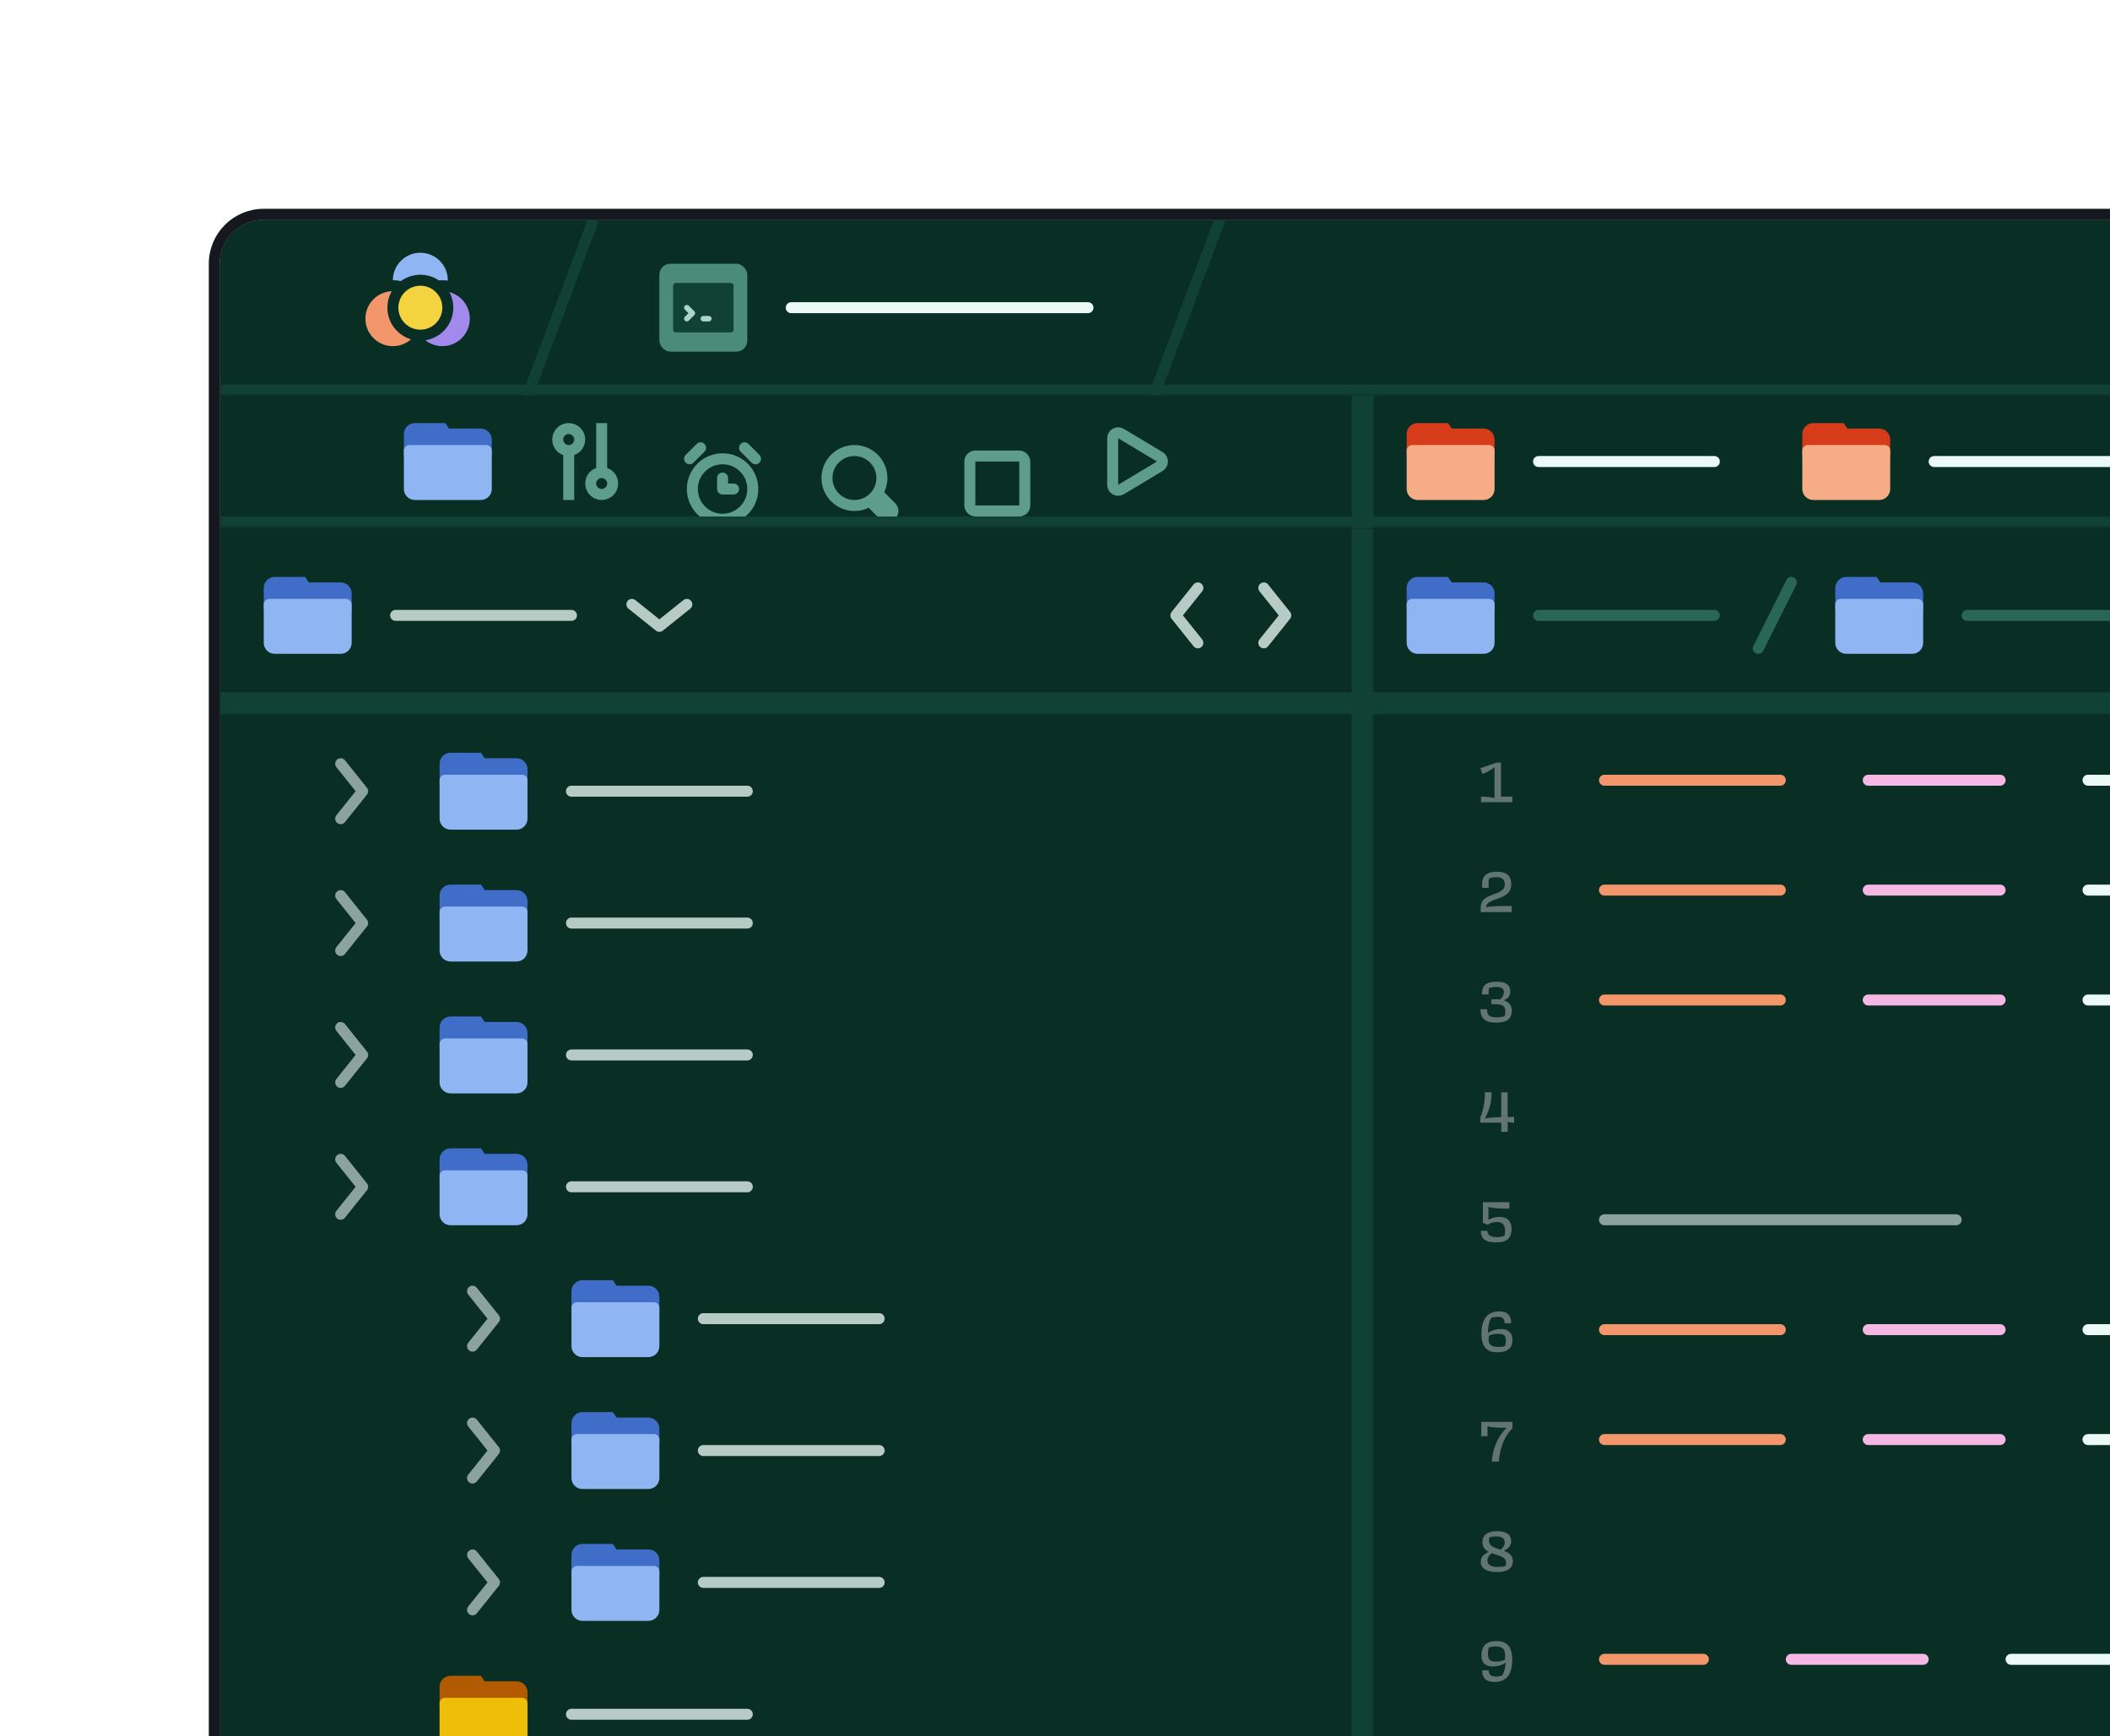 <svg width="384" height="316" viewBox="0 0 384 316" fill="none" xmlns="http://www.w3.org/2000/svg">
<g clip-path="url(#clip0_625_2437)">
<g clip-path="url(#clip1_625_2437)">
<path d="M40 48C40 43.582 43.582 40 48 40H592V432H40V48Z" fill="#092E24"/>
<g clip-path="url(#clip2_625_2437)">
<mask id="path-3-inside-1_625_2437" fill="white">
<path d="M40 40H805V72H40V40Z"/>
</mask>
<path d="M40 40H805V72H40V40Z" fill="#092E24"/>
<circle cx="76.5" cy="51" r="6" fill="#8FB6F2" stroke="#092E24" stroke-width="2" stroke-miterlimit="10" stroke-linecap="round" stroke-linejoin="round"/>
<path d="M86.5 58C86.5 61.314 83.814 64 80.5 64C77.186 64 74.5 61.314 74.5 58C74.5 54.686 77.186 52 80.5 52C83.814 52 86.5 54.686 86.5 58Z" fill="#A18AEC" stroke="#092E24" stroke-width="2" stroke-miterlimit="10" stroke-linecap="round" stroke-linejoin="round"/>
<circle cx="71.5" cy="58" r="6" fill="#F4966B" stroke="#092E24" stroke-width="2" stroke-miterlimit="10" stroke-linecap="round" stroke-linejoin="round"/>
<circle cx="76.5" cy="56" r="5" fill="#F4D340" stroke="#092E24" stroke-width="2" stroke-miterlimit="10" stroke-linecap="round" stroke-linejoin="round"/>
<path d="M96 72L108 40" stroke="#114034" stroke-width="2"/>
<rect x="120" y="48" width="16" height="16" rx="2" fill="#4A8B79"/>
<rect x="123" y="52" width="10" height="8" fill="#114034" stroke="#114034" stroke-miterlimit="10" stroke-linecap="round" stroke-linejoin="round"/>
<path d="M125 56L126 57L125 58" stroke="#ABD5C8" stroke-miterlimit="10" stroke-linecap="round" stroke-linejoin="round"/>
<path d="M128 58H129" stroke="#ABD5C8" stroke-miterlimit="10" stroke-linecap="round" stroke-linejoin="round"/>
<path d="M144 56H198" stroke="#EBFAF5" stroke-width="2" stroke-miterlimit="10" stroke-linecap="round" stroke-linejoin="round"/>
<path d="M210 72L222 40" stroke="#114034" stroke-width="2"/>
</g>
<path d="M805 70H40V74H805V70Z" fill="#114034" mask="url(#path-3-inside-1_625_2437)"/>
<g clip-path="url(#clip3_625_2437)">
<mask id="path-16-inside-2_625_2437" fill="white">
<path d="M40 72H805V96H40V72Z"/>
</mask>
<path d="M40 72H805V96H40V72Z" fill="#092E24"/>
<path d="M88.5 82H74.5V79C74.5 78.45 74.95 78 75.5 78H80.5L81.17 79H87.5C88.05 79 88.5 79.45 88.5 80V82Z" fill="#406DC8" stroke="#406DC8" stroke-width="2" stroke-miterlimit="10" stroke-linecap="round"/>
<path d="M74.5 82H88.5V89C88.5 89.552 88.052 90 87.5 90H75.5C74.948 90 74.5 89.552 74.5 89V82Z" fill="#8FB6F2" stroke="#8FB6F2" stroke-width="2" stroke-miterlimit="10" stroke-linecap="round" stroke-linejoin="round"/>
<circle cx="103.5" cy="80" r="2" fill="#092E24" stroke="#5F9D8B" stroke-width="2"/>
<circle cx="109.5" cy="88" r="2" fill="#092E24" stroke="#5F9D8B" stroke-width="2"/>
<path d="M103.5 82V91" stroke="#5F9D8B" stroke-width="2"/>
<path d="M109.5 77V86" stroke="#5F9D8B" stroke-width="2"/>
<g filter="url(#filter0_d_625_2437)">
<path d="M131.5 90.5C134.538 90.5 137 88.038 137 85C137 81.962 134.538 79.5 131.5 79.5C128.462 79.5 126 81.962 126 85C126 88.038 128.462 90.5 131.5 90.5Z" fill="#092E24" stroke="#5F9D8B" stroke-width="2" stroke-miterlimit="10" stroke-linecap="round" stroke-linejoin="round"/>
<path d="M125.5 79.5L127.5 77.5" stroke="#5F9D8B" stroke-width="2" stroke-miterlimit="10" stroke-linecap="round" stroke-linejoin="round"/>
<path d="M137.5 79.5L135.5 77.5" stroke="#5F9D8B" stroke-width="2" stroke-miterlimit="10" stroke-linecap="round" stroke-linejoin="round"/>
<path d="M131.5 83V85H133.5" fill="#092E24"/>
<path d="M131.5 83V85H133.5" stroke="#5F9D8B" stroke-width="2" stroke-miterlimit="10" stroke-linecap="round" stroke-linejoin="round"/>
</g>
<g filter="url(#filter1_d_625_2437)">
<path d="M159.5 87L161.5 89" stroke="#5F9D8B" stroke-width="4" stroke-miterlimit="10" stroke-linecap="round"/>
<circle cx="155.5" cy="83" r="5" fill="#092E24" stroke="#5F9D8B" stroke-width="2"/>
</g>
<g filter="url(#filter2_d_625_2437)">
<rect x="176.5" y="79" width="10" height="10" rx="1" stroke="#5F9D8B" stroke-width="2" stroke-miterlimit="10" stroke-linecap="round" stroke-linejoin="round"/>
</g>
<path d="M202.5 79.766C202.5 78.989 203.348 78.509 204.014 78.909L211.071 83.142C211.718 83.531 211.718 84.469 211.071 84.858L204.014 89.091C203.348 89.491 202.5 89.011 202.5 88.234L202.5 79.766Z" fill="#092E24" stroke="#5F9D8B" stroke-width="2" stroke-miterlimit="10" stroke-linecap="round" stroke-linejoin="round"/>
<path d="M246 72V96H250V72H246Z" fill="#114034" mask="url(#path-18-outside-3_625_2437)"/>
<path d="M271 82H257V79C257 78.45 257.45 78 258 78H263L263.67 79H270C270.55 79 271 79.45 271 80V82Z" fill="#D63C1A" stroke="#D63C1A" stroke-width="2" stroke-miterlimit="10" stroke-linecap="round"/>
<path d="M257 82H271V89C271 89.552 270.552 90 270 90H258C257.448 90 257 89.552 257 89V82Z" fill="#F6AC87" stroke="#F6AC87" stroke-width="2" stroke-miterlimit="10" stroke-linecap="round" stroke-linejoin="round"/>
<path d="M280 84L312 84" stroke="#EBFAF5" stroke-width="2" stroke-miterlimit="10" stroke-linecap="round" stroke-linejoin="round"/>
<path d="M343 82H329V79C329 78.45 329.45 78 330 78H335L335.67 79H342C342.55 79 343 79.45 343 80V82Z" fill="#D63C1A" stroke="#D63C1A" stroke-width="2" stroke-miterlimit="10" stroke-linecap="round"/>
<path d="M329 82H343V89C343 89.552 342.552 90 342 90H330C329.448 90 329 89.552 329 89V82Z" fill="#F6AC87" stroke="#F6AC87" stroke-width="2" stroke-miterlimit="10" stroke-linecap="round" stroke-linejoin="round"/>
<path d="M352 84L384 84" stroke="#EBFAF5" stroke-width="2" stroke-miterlimit="10" stroke-linecap="round" stroke-linejoin="round"/>
</g>
<path d="M805 94H40V98H805V94Z" fill="#114034" mask="url(#path-16-inside-2_625_2437)"/>
<mask id="path-41-outside-4_625_2437" maskUnits="userSpaceOnUse" x="40" y="96" width="210" height="594" fill="black">
<rect fill="white" x="40" y="96" width="210" height="594"/>
<path d="M40 96H248V690H40V96Z"/>
</mask>
<path d="M40 96H248V690H40V96Z" fill="#092E24"/>
<path d="M63 110H49V107C49 106.45 49.45 106 50 106H55L55.67 107H62C62.55 107 63 107.45 63 108V110Z" fill="#092E24" stroke="#76A3ED" stroke-width="2" stroke-miterlimit="10" stroke-linecap="round"/>
<path d="M49 110H63V117C63 117.552 62.552 118 62 118H50C49.448 118 49 117.552 49 117V110Z" fill="#092E24" stroke="#76A3ED" stroke-width="2" stroke-miterlimit="10" stroke-linecap="round" stroke-linejoin="round"/>
<path d="M72 112L104 112" stroke="#EBFAF5" stroke-width="2" stroke-miterlimit="10" stroke-linecap="round" stroke-linejoin="round"/>
<path d="M115 110L120 114L125 110" stroke="#CAE7DE" stroke-width="2" stroke-miterlimit="10" stroke-linecap="round" stroke-linejoin="round"/>
<path d="M218 107L214 112L218 117" stroke="#CAE7DE" stroke-width="2" stroke-miterlimit="10" stroke-linecap="round" stroke-linejoin="round"/>
<path d="M230 107L234 112L230 117" stroke="#CAE7DE" stroke-width="2" stroke-miterlimit="10" stroke-linecap="round" stroke-linejoin="round"/>
<path d="M248 126H40V130H248V126Z" fill="#114034" mask="url(#path-43-inside-5_625_2437)"/>
<path d="M62 139L66 144L62 149" stroke="#CAE7DE" stroke-width="2" stroke-miterlimit="10" stroke-linecap="round" stroke-linejoin="round"/>
<path d="M95 142H81V139C81 138.45 81.45 138 82 138H87L87.67 139H94C94.55 139 95 139.45 95 140V142Z" fill="#092E24" stroke="#76A3ED" stroke-width="2" stroke-miterlimit="10" stroke-linecap="round"/>
<path d="M81 142H95V149C95 149.552 94.552 150 94 150H82C81.448 150 81 149.552 81 149V142Z" fill="#092E24" stroke="#76A3ED" stroke-width="2" stroke-miterlimit="10" stroke-linecap="round" stroke-linejoin="round"/>
<path d="M104 144L136 144" stroke="#EBFAF5" stroke-width="2" stroke-miterlimit="10" stroke-linecap="round" stroke-linejoin="round"/>
<path d="M62 163L66 168L62 173" stroke="#CAE7DE" stroke-width="2" stroke-miterlimit="10" stroke-linecap="round" stroke-linejoin="round"/>
<path d="M95 166H81V163C81 162.45 81.45 162 82 162H87L87.67 163H94C94.55 163 95 163.45 95 164V166Z" fill="#092E24" stroke="#76A3ED" stroke-width="2" stroke-miterlimit="10" stroke-linecap="round"/>
<path d="M81 166H95V173C95 173.552 94.552 174 94 174H82C81.448 174 81 173.552 81 173V166Z" fill="#092E24" stroke="#76A3ED" stroke-width="2" stroke-miterlimit="10" stroke-linecap="round" stroke-linejoin="round"/>
<path d="M104 168L136 168" stroke="#EBFAF5" stroke-width="2" stroke-miterlimit="10" stroke-linecap="round" stroke-linejoin="round"/>
<path d="M62 187L66 192L62 197" stroke="#CAE7DE" stroke-width="2" stroke-miterlimit="10" stroke-linecap="round" stroke-linejoin="round"/>
<path d="M95 190H81V187C81 186.45 81.45 186 82 186H87L87.67 187H94C94.55 187 95 187.45 95 188V190Z" fill="#092E24" stroke="#76A3ED" stroke-width="2" stroke-miterlimit="10" stroke-linecap="round"/>
<path d="M81 190H95V197C95 197.552 94.552 198 94 198H82C81.448 198 81 197.552 81 197V190Z" fill="#092E24" stroke="#76A3ED" stroke-width="2" stroke-miterlimit="10" stroke-linecap="round" stroke-linejoin="round"/>
<path d="M104 192L136 192" stroke="#EBFAF5" stroke-width="2" stroke-miterlimit="10" stroke-linecap="round" stroke-linejoin="round"/>
<path d="M59 214L64 218L69 214" stroke="#CAE7DE" stroke-width="2" stroke-miterlimit="10" stroke-linecap="round" stroke-linejoin="round"/>
<path d="M95 214H81V211C81 210.45 81.45 210 82 210H87L87.67 211H94C94.55 211 95 211.45 95 212V214Z" fill="#092E24" stroke="#76A3ED" stroke-width="2" stroke-miterlimit="10" stroke-linecap="round"/>
<path d="M81 214H95V221C95 221.552 94.552 222 94 222H82C81.448 222 81 221.552 81 221V214Z" fill="#092E24" stroke="#76A3ED" stroke-width="2" stroke-miterlimit="10" stroke-linecap="round" stroke-linejoin="round"/>
<path d="M104 216L136 216" stroke="#EBFAF5" stroke-width="2" stroke-miterlimit="10" stroke-linecap="round" stroke-linejoin="round"/>
<path d="M86 235L90 240L86 245" stroke="#CAE7DE" stroke-width="2" stroke-miterlimit="10" stroke-linecap="round" stroke-linejoin="round"/>
<path d="M119 238H105V235C105 234.45 105.45 234 106 234H111L111.67 235H118C118.55 235 119 235.45 119 236V238Z" fill="#092E24" stroke="#76A3ED" stroke-width="2" stroke-miterlimit="10" stroke-linecap="round"/>
<path d="M105 238H119V245C119 245.552 118.552 246 118 246H106C105.448 246 105 245.552 105 245V238Z" fill="#092E24" stroke="#76A3ED" stroke-width="2" stroke-miterlimit="10" stroke-linecap="round" stroke-linejoin="round"/>
<path d="M128 240L160 240" stroke="#EBFAF5" stroke-width="2" stroke-miterlimit="10" stroke-linecap="round" stroke-linejoin="round"/>
<path d="M86 259L90 264L86 269" stroke="#CAE7DE" stroke-width="2" stroke-miterlimit="10" stroke-linecap="round" stroke-linejoin="round"/>
<path d="M119 262H105V259C105 258.45 105.45 258 106 258H111L111.67 259H118C118.55 259 119 259.45 119 260V262Z" fill="#092E24" stroke="#76A3ED" stroke-width="2" stroke-miterlimit="10" stroke-linecap="round"/>
<path d="M105 262H119V269C119 269.552 118.552 270 118 270H106C105.448 270 105 269.552 105 269V262Z" fill="#092E24" stroke="#76A3ED" stroke-width="2" stroke-miterlimit="10" stroke-linecap="round" stroke-linejoin="round"/>
<path d="M128 264L160 264" stroke="#EBFAF5" stroke-width="2" stroke-miterlimit="10" stroke-linecap="round" stroke-linejoin="round"/>
<path d="M86 283L90 288L86 293" stroke="#CAE7DE" stroke-width="2" stroke-miterlimit="10" stroke-linecap="round" stroke-linejoin="round"/>
<path d="M119 286H105V283C105 282.45 105.45 282 106 282H111L111.67 283H118C118.55 283 119 283.45 119 284V286Z" fill="#092E24" stroke="#76A3ED" stroke-width="2" stroke-miterlimit="10" stroke-linecap="round"/>
<path d="M105 286H119V293C119 293.552 118.552 294 118 294H106C105.448 294 105 293.552 105 293V286Z" fill="#092E24" stroke="#76A3ED" stroke-width="2" stroke-miterlimit="10" stroke-linecap="round" stroke-linejoin="round"/>
<path d="M128 288L160 288" stroke="#EBFAF5" stroke-width="2" stroke-miterlimit="10" stroke-linecap="round" stroke-linejoin="round"/>
<path d="M95 310H81V307C81 306.45 81.45 306 82 306H87L87.67 307H94C94.55 307 95 307.45 95 308V310Z" fill="#092E24" stroke="#E8AA00" stroke-width="2" stroke-miterlimit="10" stroke-linecap="round"/>
<path d="M81 310H95V317C95 317.552 94.552 318 94 318H82C81.448 318 81 317.552 81 317V310Z" fill="#092E24" stroke="#E8AA00" stroke-width="2" stroke-miterlimit="10" stroke-linecap="round" stroke-linejoin="round"/>
<path d="M104 312L136 312" stroke="#EBFAF5" stroke-width="2" stroke-miterlimit="10" stroke-linecap="round" stroke-linejoin="round"/>
<path d="M246 96V690H250V96H246Z" fill="#114034" mask="url(#path-41-outside-4_625_2437)"/>
<mask id="path-82-outside-6_625_2437" maskUnits="userSpaceOnUse" x="248" y="96" width="210" height="594" fill="black">
<rect fill="white" x="248" y="96" width="210" height="594"/>
<path d="M248 96H456V690H248V96Z"/>
</mask>
<path d="M248 96H456V690H248V96Z" fill="#092E24"/>
<path d="M271 110H257V107C257 106.45 257.45 106 258 106H263L263.67 107H270C270.55 107 271 107.45 271 108V110Z" fill="#406DC8" stroke="#406DC8" stroke-width="2" stroke-miterlimit="10" stroke-linecap="round"/>
<path d="M257 110H271V117C271 117.552 270.552 118 270 118H258C257.448 118 257 117.552 257 117V110Z" fill="#8FB6F2" stroke="#8FB6F2" stroke-width="2" stroke-miterlimit="10" stroke-linecap="round" stroke-linejoin="round"/>
<path d="M280 112L312 112" stroke="#296655" stroke-width="2" stroke-miterlimit="10" stroke-linecap="round" stroke-linejoin="round"/>
<path d="M320 118L326 106" stroke="#296655" stroke-width="2" stroke-linecap="round"/>
<path d="M349 110H335V107C335 106.45 335.45 106 336 106H341L341.67 107H348C348.55 107 349 107.45 349 108V110Z" fill="#406DC8" stroke="#406DC8" stroke-width="2" stroke-miterlimit="10" stroke-linecap="round"/>
<path d="M335 110H349V117C349 117.552 348.552 118 348 118H336C335.448 118 335 117.552 335 117V110Z" fill="#8FB6F2" stroke="#8FB6F2" stroke-width="2" stroke-miterlimit="10" stroke-linecap="round" stroke-linejoin="round"/>
<path d="M358 112L390 112" stroke="#296655" stroke-width="2" stroke-miterlimit="10" stroke-linecap="round" stroke-linejoin="round"/>
<path d="M456 126H248V130H456V126Z" fill="#114034" mask="url(#path-84-inside-7_625_2437)"/>
<path d="M275.225 146H269.537V144.992C270.533 144.992 271.229 145.076 271.985 145.268V139.628C271.385 140.156 270.593 140.576 269.789 140.864L269.405 139.82L272.345 138.8H273.161V144.992H275.225V146Z" fill="#627570"/>
<path d="M292 142L324 142" stroke="#F4966B" stroke-width="2" stroke-miterlimit="10" stroke-linecap="round" stroke-linejoin="round"/>
<path d="M340 142L364 142" stroke="#F5B7E4" stroke-width="2" stroke-miterlimit="10" stroke-linecap="round" stroke-linejoin="round"/>
<path d="M380 142L412 142" stroke="#EBFAF5" stroke-width="2" stroke-miterlimit="10" stroke-linecap="round" stroke-linejoin="round"/>
<path d="M273.857 160.984C273.857 160.12 273.461 159.652 272.357 159.652C271.817 159.652 271.385 159.712 271.013 159.868C270.929 160.192 270.905 160.516 270.905 160.852C270.905 161.092 270.917 161.32 270.917 161.584H269.753C269.729 161.368 269.717 161.176 269.717 160.984C269.717 159.208 270.773 158.668 272.489 158.668C274.145 158.668 275.033 159.34 275.033 160.984C275.033 162.532 273.821 163.12 272.597 163.552C271.145 164.068 270.557 164.296 270.461 165.1C271.217 164.992 272.465 164.896 273.389 164.896H275.105V166H269.477C269.477 165.928 269.465 165.376 269.465 165.304C269.465 163.84 270.185 163.372 271.829 162.76C273.317 162.22 273.857 161.86 273.857 160.984Z" fill="#627570"/>
<path d="M292 162L324 162" stroke="#F4966B" stroke-width="2" stroke-miterlimit="10" stroke-linecap="round" stroke-linejoin="round"/>
<path d="M340 162L364 162" stroke="#F5B7E4" stroke-width="2" stroke-miterlimit="10" stroke-linecap="round" stroke-linejoin="round"/>
<path d="M380 162L412 162" stroke="#EBFAF5" stroke-width="2" stroke-miterlimit="10" stroke-linecap="round" stroke-linejoin="round"/>
<path d="M272.285 186.12C270.509 186.12 269.429 185.544 269.429 183.684H270.629C270.629 184.62 270.881 185.16 272.417 185.16C272.909 185.16 273.449 185.1 273.833 184.932C273.917 184.68 273.953 184.44 273.953 184.152C273.953 183.132 273.509 182.64 271.409 182.784V181.896C272.009 181.848 272.537 181.848 272.981 181.908C273.509 181.464 273.689 180.96 273.689 180.54C273.689 179.976 273.329 179.628 272.261 179.628C271.745 179.628 271.349 179.688 270.977 179.856C270.905 180.204 270.893 180.576 270.917 180.996H269.729C269.609 179.364 270.521 178.668 272.333 178.668C273.977 178.668 274.853 179.16 274.853 180.468C274.853 181.332 274.349 181.776 273.653 182.052C274.661 182.352 275.129 183.024 275.129 183.936C275.129 185.472 274.193 186.12 272.285 186.12Z" fill="#627570"/>
<path d="M292 182L324 182" stroke="#F4966B" stroke-width="2" stroke-miterlimit="10" stroke-linecap="round" stroke-linejoin="round"/>
<path d="M340 182L364 182" stroke="#F5B7E4" stroke-width="2" stroke-miterlimit="10" stroke-linecap="round" stroke-linejoin="round"/>
<path d="M380 182L412 182" stroke="#EBFAF5" stroke-width="2" stroke-miterlimit="10" stroke-linecap="round" stroke-linejoin="round"/>
<path d="M274.385 206H273.209V204.332H269.405V203.372C269.969 201.932 270.257 200.516 270.233 198.8H271.445C271.481 200.648 270.977 202.256 270.233 203.54C271.193 203.408 272.177 203.336 273.209 203.312V198.8H274.385V203.3H275.561V204.332C275.141 204.332 274.745 204.272 274.385 204.164V206Z" fill="#627570"/>
<path d="M272.333 226.12C270.545 226.12 269.501 225.628 269.501 224.008H270.713C270.713 224.572 270.929 225.16 272.405 225.16C272.813 225.16 273.317 225.1 273.785 224.944C273.869 224.62 273.905 224.308 273.905 224.08C273.905 223.108 273.581 222.4 272.441 222.4C271.733 222.4 271.145 222.604 270.797 222.904L269.873 222.568V218.8H274.697V219.976C273.077 219.976 271.661 219.904 270.881 219.676V222.016C271.313 221.752 271.985 221.488 272.921 221.488C274.445 221.488 275.093 222.376 275.093 223.66C275.093 225.424 274.133 226.12 272.333 226.12Z" fill="#627570"/>
<path d="M292 222L356 222" stroke="#8CA29C" stroke-width="2" stroke-miterlimit="10" stroke-linecap="round" stroke-linejoin="round"/>
<path d="M272.513 242.76C272.021 242.76 271.457 242.892 270.989 243.084C270.929 243.324 270.917 243.552 270.917 243.732C270.917 244.548 271.157 245.148 272.705 245.148C273.053 245.148 273.473 245.124 273.917 244.968C274.001 244.668 274.049 244.356 274.049 243.96C274.049 243.168 273.869 242.76 272.513 242.76ZM275.249 243.948C275.249 245.364 274.337 246.12 272.525 246.12C270.785 246.12 269.609 245.364 269.609 242.748C269.609 240.372 270.449 238.68 272.897 238.68C274.409 238.68 275.021 239.472 275.021 240.828H273.821C273.821 239.976 273.449 239.664 272.597 239.664C272.237 239.664 271.853 239.724 271.373 239.844C270.941 240.648 270.797 241.668 270.809 242.628C271.373 242.148 272.261 241.884 273.113 241.884C274.301 241.884 275.249 242.388 275.249 243.948Z" fill="#627570"/>
<path d="M292 242L324 242" stroke="#F4966B" stroke-width="2" stroke-miterlimit="10" stroke-linecap="round" stroke-linejoin="round"/>
<path d="M340 242L364 242" stroke="#F5B7E4" stroke-width="2" stroke-miterlimit="10" stroke-linecap="round" stroke-linejoin="round"/>
<path d="M380 242L412 242" stroke="#EBFAF5" stroke-width="2" stroke-miterlimit="10" stroke-linecap="round" stroke-linejoin="round"/>
<path d="M269.573 258.788H275.249V259.952C273.605 261.584 272.945 263.792 272.765 266H271.493C271.673 263.684 272.477 261.572 274.181 259.856H273.833C272.585 259.856 271.433 259.784 270.713 259.592V261.392H269.573V258.788Z" fill="#627570"/>
<path d="M292 262L324 262" stroke="#F4966B" stroke-width="2" stroke-miterlimit="10" stroke-linecap="round" stroke-linejoin="round"/>
<path d="M340 262L364 262" stroke="#F5B7E4" stroke-width="2" stroke-miterlimit="10" stroke-linecap="round" stroke-linejoin="round"/>
<path d="M380 262L412 262" stroke="#EBFAF5" stroke-width="2" stroke-miterlimit="10" stroke-linecap="round" stroke-linejoin="round"/>
<path d="M272.705 281.92C272.849 281.968 272.981 282.004 273.101 282.052C273.593 281.632 273.845 281.224 273.845 280.72C273.845 280.072 273.377 279.628 272.357 279.628C271.937 279.628 271.445 279.676 271.025 279.82C270.989 279.976 270.989 280.132 270.989 280.36C270.989 281.092 271.349 281.5 272.705 281.92ZM272.429 286.12C270.377 286.12 269.441 285.316 269.489 284.2C269.489 283.312 270.161 282.76 270.965 282.448C270.137 282.028 269.801 281.5 269.801 280.636C269.801 279.328 270.773 278.68 272.465 278.68C274.217 278.68 275.021 279.352 275.021 280.504C275.021 281.248 274.565 281.836 273.665 282.244C274.913 282.736 275.321 283.228 275.321 284.152C275.321 285.412 274.313 286.12 272.429 286.12ZM272.537 285.184C273.077 285.184 273.605 285.136 274.061 284.98C274.085 284.86 274.097 284.704 274.097 284.56C274.097 283.816 273.881 283.432 272.333 282.964C272.009 282.868 271.721 282.772 271.469 282.676C270.965 283.084 270.713 283.468 270.713 284.008C270.713 284.812 271.325 285.184 272.537 285.184Z" fill="#627570"/>
<path d="M272.309 302.424C272.789 302.424 273.377 302.292 273.857 302.112C273.905 301.848 273.917 301.536 273.917 301.32C273.917 300.324 273.653 299.652 272.117 299.652C271.781 299.652 271.373 299.688 270.953 299.832C270.857 300.192 270.797 300.54 270.797 301.02C270.797 301.944 271.073 302.424 272.309 302.424ZM272.009 306.12C270.389 306.12 269.741 305.34 269.741 304.008H270.953C270.953 304.836 271.337 305.136 272.225 305.136C272.561 305.136 272.945 305.076 273.389 304.956C273.749 304.296 273.989 303.528 274.025 302.568C273.473 303.048 272.561 303.3 271.685 303.3C270.533 303.3 269.609 302.82 269.609 301.284C269.609 299.592 270.509 298.68 272.297 298.68C274.037 298.68 275.213 299.436 275.213 302.076C275.213 304.44 274.373 306.12 272.009 306.12Z" fill="#627570"/>
<path d="M292 302L310 302" stroke="#F4966B" stroke-width="2" stroke-miterlimit="10" stroke-linecap="round" stroke-linejoin="round"/>
<path d="M326 302L350 302" stroke="#F5B7E4" stroke-width="2" stroke-miterlimit="10" stroke-linecap="round" stroke-linejoin="round"/>
<path d="M366 302L398 302" stroke="#EBFAF5" stroke-width="2" stroke-miterlimit="10" stroke-linecap="round" stroke-linejoin="round"/>
<path d="M454 96V690H458V96H454Z" fill="#114034" mask="url(#path-82-outside-6_625_2437)"/>
<mask id="path-121-outside-8_625_2437" maskUnits="userSpaceOnUse" x="40" y="96" width="210" height="594" fill="black">
<rect fill="white" x="40" y="96" width="210" height="594"/>
<path d="M40 96H248V690H40V96Z"/>
</mask>
<path d="M40 96H248V690H40V96Z" fill="#092E24"/>
<path d="M63 110H49V107C49 106.45 49.45 106 50 106H55L55.67 107H62C62.55 107 63 107.45 63 108V110Z" fill="#406DC8" stroke="#406DC8" stroke-width="2" stroke-miterlimit="10" stroke-linecap="round"/>
<path d="M49 110H63V117C63 117.552 62.552 118 62 118H50C49.448 118 49 117.552 49 117V110Z" fill="#8FB6F2" stroke="#8FB6F2" stroke-width="2" stroke-miterlimit="10" stroke-linecap="round" stroke-linejoin="round"/>
<path d="M72 112L104 112" stroke="#B7CBC5" stroke-width="2" stroke-miterlimit="10" stroke-linecap="round" stroke-linejoin="round"/>
<path d="M115 110L120 114L125 110" stroke="#B7CBC5" stroke-width="2" stroke-miterlimit="10" stroke-linecap="round" stroke-linejoin="round"/>
<path d="M218 107L214 112L218 117" stroke="#B7CBC5" stroke-width="2" stroke-miterlimit="10" stroke-linecap="round" stroke-linejoin="round"/>
<path d="M230 107L234 112L230 117" stroke="#B7CBC5" stroke-width="2" stroke-miterlimit="10" stroke-linecap="round" stroke-linejoin="round"/>
<path d="M248 126H40V130H248V126Z" fill="#114034" mask="url(#path-123-inside-9_625_2437)"/>
<path d="M62 139L66 144L62 149" stroke="#8CA29C" stroke-width="2" stroke-miterlimit="10" stroke-linecap="round" stroke-linejoin="round"/>
<path d="M95 142H81V139C81 138.45 81.45 138 82 138H87L87.67 139H94C94.55 139 95 139.45 95 140V142Z" fill="#406DC8" stroke="#406DC8" stroke-width="2" stroke-miterlimit="10" stroke-linecap="round"/>
<path d="M81 142H95V149C95 149.552 94.552 150 94 150H82C81.448 150 81 149.552 81 149V142Z" fill="#8FB6F2" stroke="#8FB6F2" stroke-width="2" stroke-miterlimit="10" stroke-linecap="round" stroke-linejoin="round"/>
<path d="M104 144L136 144" stroke="#B7CBC5" stroke-width="2" stroke-miterlimit="10" stroke-linecap="round" stroke-linejoin="round"/>
<path d="M62 163L66 168L62 173" stroke="#8CA29C" stroke-width="2" stroke-miterlimit="10" stroke-linecap="round" stroke-linejoin="round"/>
<path d="M95 166H81V163C81 162.45 81.45 162 82 162H87L87.67 163H94C94.55 163 95 163.45 95 164V166Z" fill="#406DC8" stroke="#406DC8" stroke-width="2" stroke-miterlimit="10" stroke-linecap="round"/>
<path d="M81 166H95V173C95 173.552 94.552 174 94 174H82C81.448 174 81 173.552 81 173V166Z" fill="#8FB6F2" stroke="#8FB6F2" stroke-width="2" stroke-miterlimit="10" stroke-linecap="round" stroke-linejoin="round"/>
<path d="M104 168L136 168" stroke="#B7CBC5" stroke-width="2" stroke-miterlimit="10" stroke-linecap="round" stroke-linejoin="round"/>
<path d="M62 187L66 192L62 197" stroke="#8CA29C" stroke-width="2" stroke-miterlimit="10" stroke-linecap="round" stroke-linejoin="round"/>
<path d="M95 190H81V187C81 186.45 81.45 186 82 186H87L87.67 187H94C94.55 187 95 187.45 95 188V190Z" fill="#406DC8" stroke="#406DC8" stroke-width="2" stroke-miterlimit="10" stroke-linecap="round"/>
<path d="M81 190H95V197C95 197.552 94.552 198 94 198H82C81.448 198 81 197.552 81 197V190Z" fill="#8FB6F2" stroke="#8FB6F2" stroke-width="2" stroke-miterlimit="10" stroke-linecap="round" stroke-linejoin="round"/>
<path d="M104 192L136 192" stroke="#B7CBC5" stroke-width="2" stroke-miterlimit="10" stroke-linecap="round" stroke-linejoin="round"/>
<path d="M62 211L66 216L62 221" stroke="#8CA29C" stroke-width="2" stroke-miterlimit="10" stroke-linecap="round" stroke-linejoin="round"/>
<path d="M95 214H81V211C81 210.45 81.45 210 82 210H87L87.67 211H94C94.55 211 95 211.45 95 212V214Z" fill="#406DC8" stroke="#406DC8" stroke-width="2" stroke-miterlimit="10" stroke-linecap="round"/>
<path d="M81 214H95V221C95 221.552 94.552 222 94 222H82C81.448 222 81 221.552 81 221V214Z" fill="#8FB6F2" stroke="#8FB6F2" stroke-width="2" stroke-miterlimit="10" stroke-linecap="round" stroke-linejoin="round"/>
<path d="M104 216L136 216" stroke="#B7CBC5" stroke-width="2" stroke-miterlimit="10" stroke-linecap="round" stroke-linejoin="round"/>
<path d="M86 235L90 240L86 245" stroke="#8CA29C" stroke-width="2" stroke-miterlimit="10" stroke-linecap="round" stroke-linejoin="round"/>
<path d="M119 238H105V235C105 234.45 105.45 234 106 234H111L111.67 235H118C118.55 235 119 235.45 119 236V238Z" fill="#406DC8" stroke="#406DC8" stroke-width="2" stroke-miterlimit="10" stroke-linecap="round"/>
<path d="M105 238H119V245C119 245.552 118.552 246 118 246H106C105.448 246 105 245.552 105 245V238Z" fill="#8FB6F2" stroke="#8FB6F2" stroke-width="2" stroke-miterlimit="10" stroke-linecap="round" stroke-linejoin="round"/>
<path d="M128 240L160 240" stroke="#B7CBC5" stroke-width="2" stroke-miterlimit="10" stroke-linecap="round" stroke-linejoin="round"/>
<path d="M86 259L90 264L86 269" stroke="#8CA29C" stroke-width="2" stroke-miterlimit="10" stroke-linecap="round" stroke-linejoin="round"/>
<path d="M119 262H105V259C105 258.45 105.45 258 106 258H111L111.67 259H118C118.55 259 119 259.45 119 260V262Z" fill="#406DC8" stroke="#406DC8" stroke-width="2" stroke-miterlimit="10" stroke-linecap="round"/>
<path d="M105 262H119V269C119 269.552 118.552 270 118 270H106C105.448 270 105 269.552 105 269V262Z" fill="#8FB6F2" stroke="#8FB6F2" stroke-width="2" stroke-miterlimit="10" stroke-linecap="round" stroke-linejoin="round"/>
<path d="M128 264L160 264" stroke="#B7CBC5" stroke-width="2" stroke-miterlimit="10" stroke-linecap="round" stroke-linejoin="round"/>
<path d="M86 283L90 288L86 293" stroke="#8CA29C" stroke-width="2" stroke-miterlimit="10" stroke-linecap="round" stroke-linejoin="round"/>
<path d="M119 286H105V283C105 282.45 105.45 282 106 282H111L111.67 283H118C118.55 283 119 283.45 119 284V286Z" fill="#406DC8" stroke="#406DC8" stroke-width="2" stroke-miterlimit="10" stroke-linecap="round"/>
<path d="M105 286H119V293C119 293.552 118.552 294 118 294H106C105.448 294 105 293.552 105 293V286Z" fill="#8FB6F2" stroke="#8FB6F2" stroke-width="2" stroke-miterlimit="10" stroke-linecap="round" stroke-linejoin="round"/>
<path d="M128 288L160 288" stroke="#B7CBC5" stroke-width="2" stroke-miterlimit="10" stroke-linecap="round" stroke-linejoin="round"/>
<path d="M95 310H81V307C81 306.45 81.45 306 82 306H87L87.67 307H94C94.55 307 95 307.45 95 308V310Z" fill="#B15A00" stroke="#B15A00" stroke-width="2" stroke-miterlimit="10" stroke-linecap="round"/>
<path d="M81 310H95V317C95 317.552 94.552 318 94 318H82C81.448 318 81 317.552 81 317V310Z" fill="#EFBE08" stroke="#EFBE08" stroke-width="2" stroke-miterlimit="10" stroke-linecap="round" stroke-linejoin="round"/>
<path d="M104 312L136 312" stroke="#B7CBC5" stroke-width="2" stroke-miterlimit="10" stroke-linecap="round" stroke-linejoin="round"/>
<path d="M246 96V690H250V96H246Z" fill="#114034" mask="url(#path-121-outside-8_625_2437)"/>
</g>
<path d="M593 40V39H592H48C43.029 39 39 43.029 39 48V432V433H40H592H593V432V40Z" stroke="#15181F" stroke-width="2"/>
</g>
<defs>
<filter id="filter0_d_625_2437" x="119.5" y="76" width="24" height="24" filterUnits="userSpaceOnUse" color-interpolation-filters="sRGB">
<feFlood flood-opacity="0" result="BackgroundImageFix"/>
<feColorMatrix in="SourceAlpha" type="matrix" values="0 0 0 0 0 0 0 0 0 0 0 0 0 0 0 0 0 0 127 0" result="hardAlpha"/>
<feOffset dy="4"/>
<feGaussianBlur stdDeviation="2"/>
<feComposite in2="hardAlpha" operator="out"/>
<feColorMatrix type="matrix" values="0 0 0 0 0 0 0 0 0 0 0 0 0 0 0 0 0 0 0.25 0"/>
<feBlend mode="normal" in2="BackgroundImageFix" result="effect1_dropShadow_625_2437"/>
<feBlend mode="normal" in="SourceGraphic" in2="effect1_dropShadow_625_2437" result="shape"/>
</filter>
<filter id="filter1_d_625_2437" x="144.5" y="76" width="24" height="24" filterUnits="userSpaceOnUse" color-interpolation-filters="sRGB">
<feFlood flood-opacity="0" result="BackgroundImageFix"/>
<feColorMatrix in="SourceAlpha" type="matrix" values="0 0 0 0 0 0 0 0 0 0 0 0 0 0 0 0 0 0 127 0" result="hardAlpha"/>
<feOffset dy="4"/>
<feGaussianBlur stdDeviation="2"/>
<feComposite in2="hardAlpha" operator="out"/>
<feColorMatrix type="matrix" values="0 0 0 0 0 0 0 0 0 0 0 0 0 0 0 0 0 0 0.25 0"/>
<feBlend mode="normal" in2="BackgroundImageFix" result="effect1_dropShadow_625_2437"/>
<feBlend mode="normal" in="SourceGraphic" in2="effect1_dropShadow_625_2437" result="shape"/>
</filter>
<filter id="filter2_d_625_2437" x="169.5" y="76" width="24" height="24" filterUnits="userSpaceOnUse" color-interpolation-filters="sRGB">
<feFlood flood-opacity="0" result="BackgroundImageFix"/>
<feColorMatrix in="SourceAlpha" type="matrix" values="0 0 0 0 0 0 0 0 0 0 0 0 0 0 0 0 0 0 127 0" result="hardAlpha"/>
<feOffset dy="4"/>
<feGaussianBlur stdDeviation="2"/>
<feComposite in2="hardAlpha" operator="out"/>
<feColorMatrix type="matrix" values="0 0 0 0 0 0 0 0 0 0 0 0 0 0 0 0 0 0 0.25 0"/>
<feBlend mode="normal" in2="BackgroundImageFix" result="effect1_dropShadow_625_2437"/>
<feBlend mode="normal" in="SourceGraphic" in2="effect1_dropShadow_625_2437" result="shape"/>
</filter>
<clipPath id="clip0_625_2437">
<rect width="384" height="316" fill="white"/>
</clipPath>
<clipPath id="clip1_625_2437">
<path d="M40 48C40 43.582 43.582 40 48 40H592V432H40V48Z" fill="white"/>
</clipPath>
<clipPath id="clip2_625_2437">
<path d="M40 40H805V72H40V40Z" fill="white"/>
</clipPath>
<clipPath id="clip3_625_2437">
<path d="M40 72H805V96H40V72Z" fill="white"/>
</clipPath>
</defs>
</svg>
